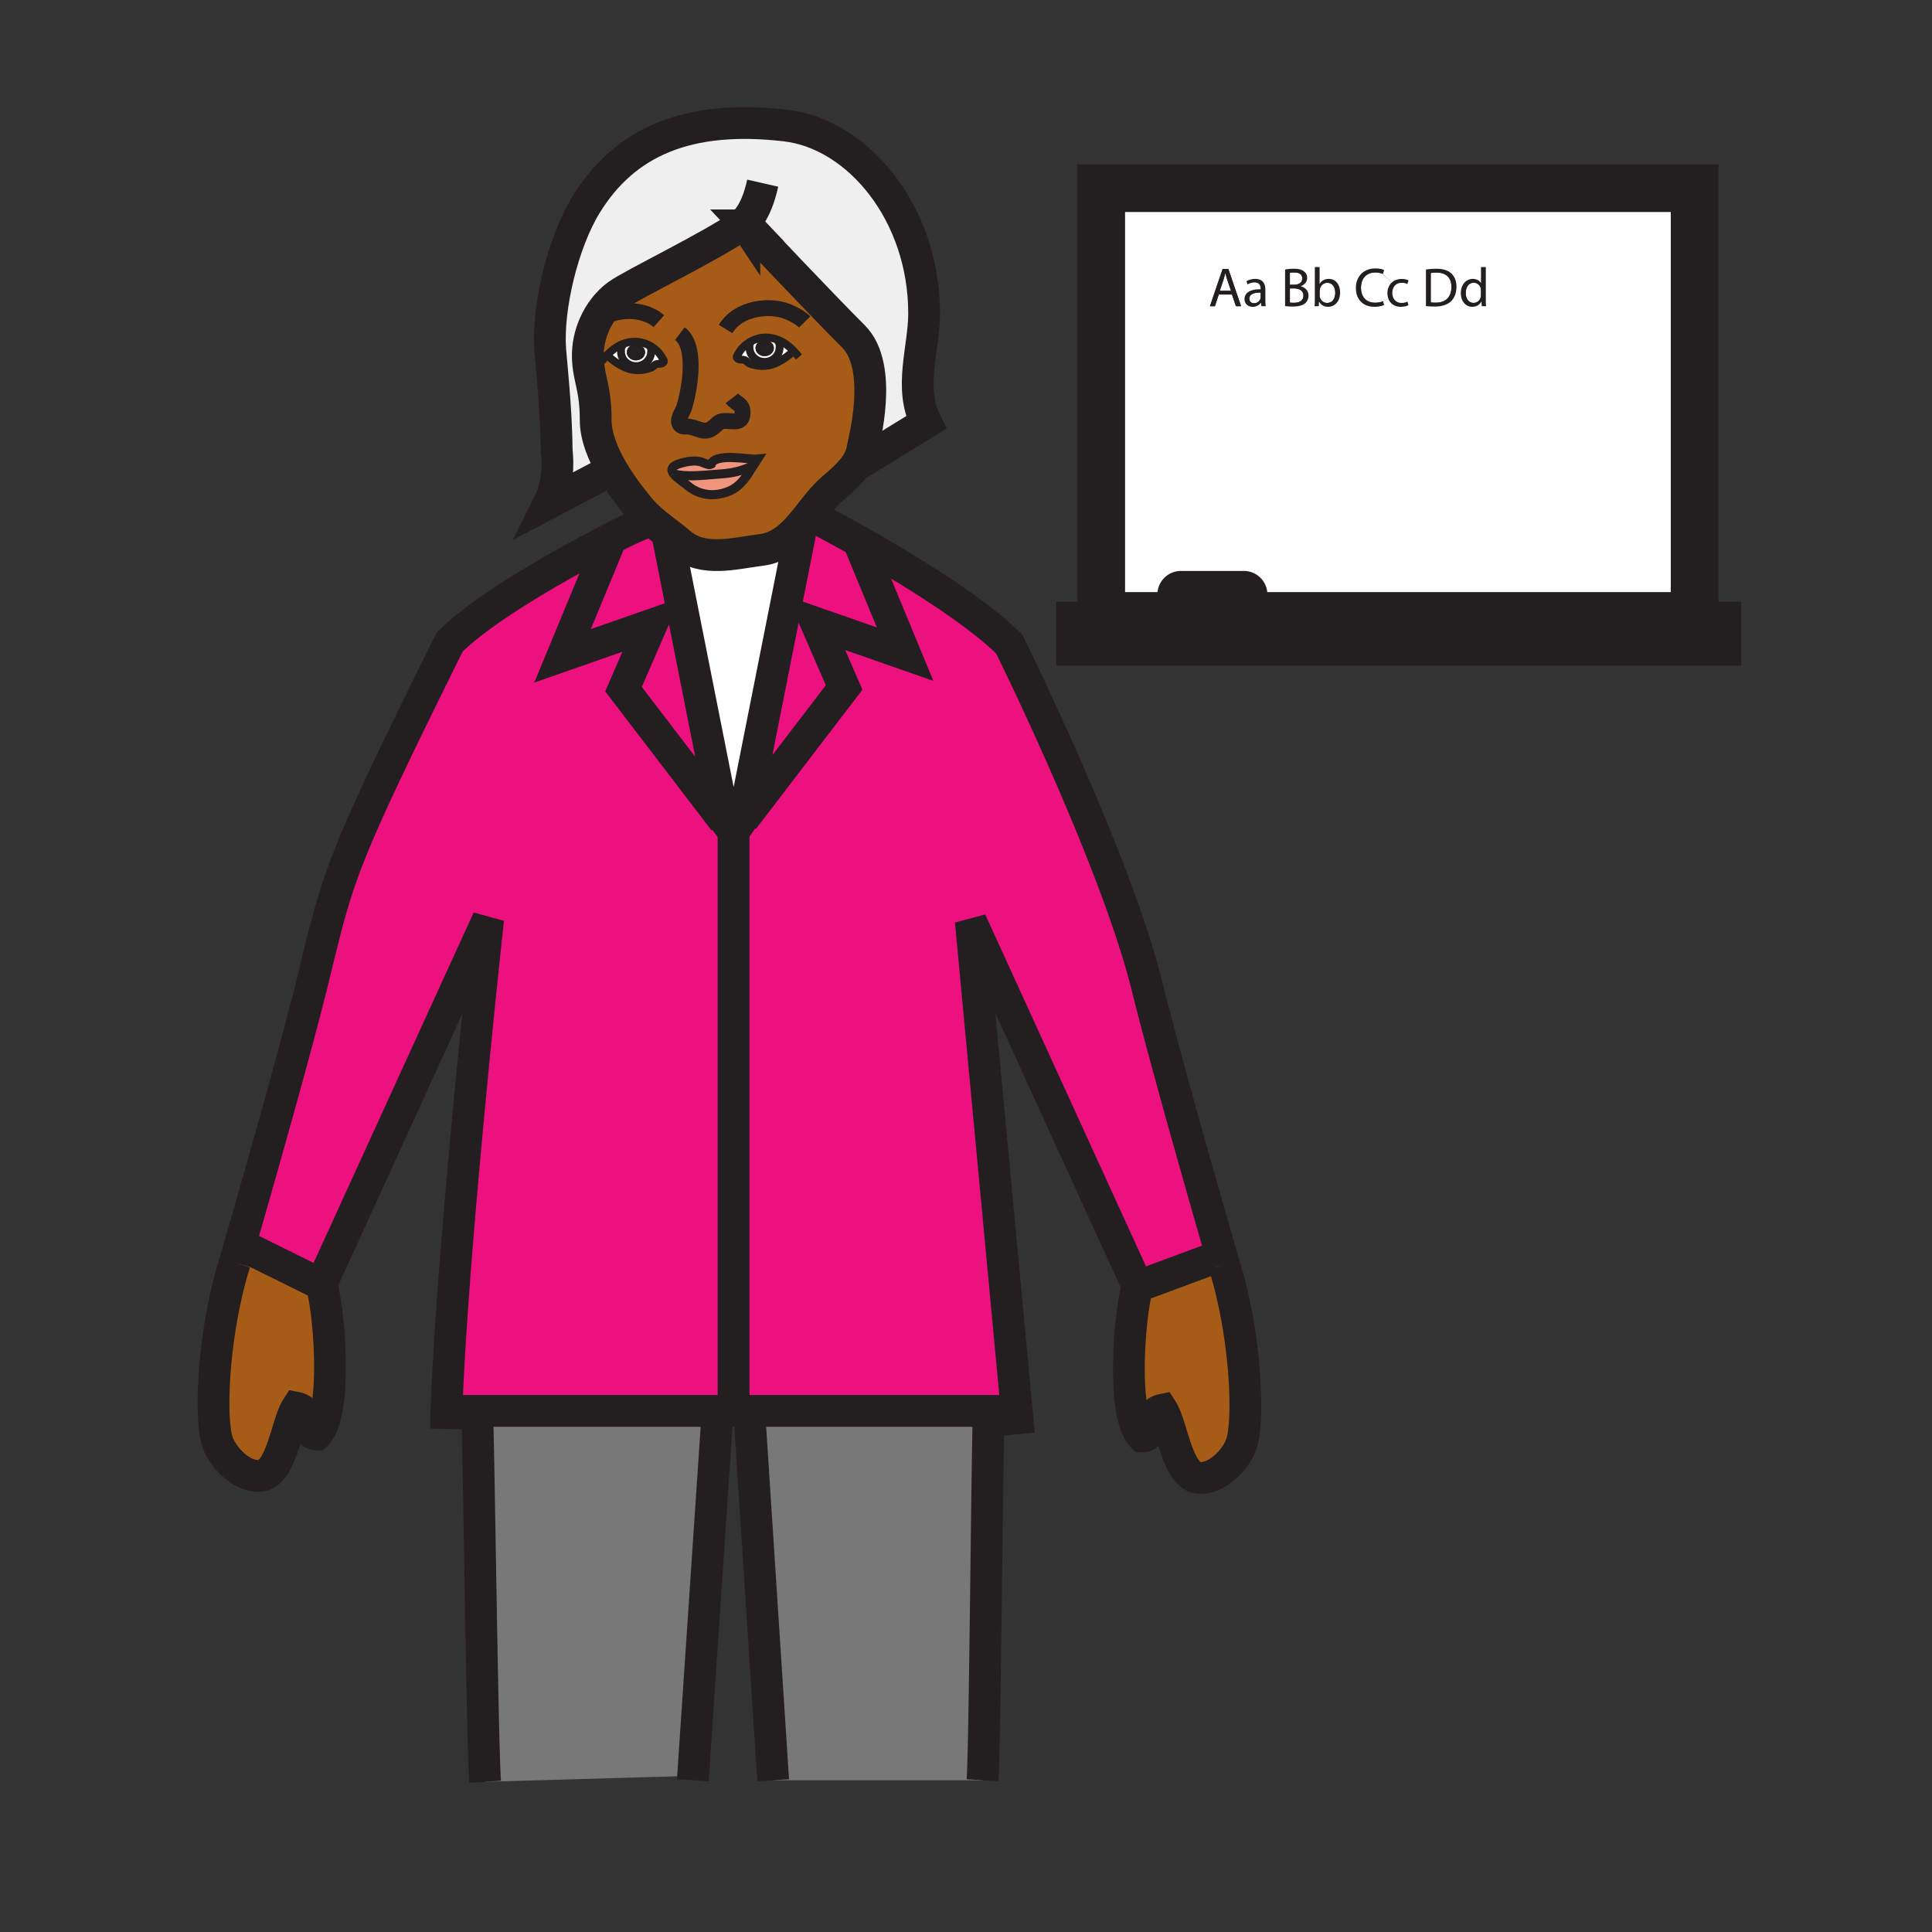 <?xml version="1.0"?><svg xmlns="http://www.w3.org/2000/svg" width="850.89" height="850.89" viewBox="0 0 850.89 850.89" overflow="visible"><rect x="0" y="0" width="850.89" height="850.89" fill="#333333" stroke="none"/><path d="M318.91 361.44l-44.31-57.93 12.34-28.36-39.19 13.7 20.67-49.97-1.47-.61c13.18-6.91 17.3-8.02 17.3-8.02l1.19-2.42c2.6 2.42 5.49 4.65 8.33 6.83l25.14 126.78z" fill="#ed107f"></path><path d="M267.33 156.41l.14.13c2.61 2.41 5.63 4.56 9.11 5.81 2.11.75 5.01.88 7.21.43.93-.2 2.09-.43 2.95-.83.73-.33 1.35-1.11 2.03-1.43 1.01-.47 2.15-.06 3.1-.65 1.11-.68.26-1.46-.37-2.58-1.05-1.85-2.65-3.44-4.54-4.6-2.14-1.34-4.65-2.14-7.1-2.19-2.13-.05-4.13.39-5.98 1.18-2.46 1.05-4.66 2.73-6.55 4.73zm64.38 48.72c.62-1.01 1.23-2 1.86-2.95-3.87.39-18.37-2.95-20.45 2.3-1.29.54-3.41-.85-4.85-1.18-2.71-.63-5.86-.03-8.5.73-4.24 1.23-4.45 2.9-3.11 4.66h.01c1.38 1.82 4.42 3.74 6.37 5.35 5.26 4.35 12.12 4.91 18.51 2.08 4.72-2.08 7.51-6.66 10.16-10.99zm44.76.28c-2.65 3.68-6.4 6.83-9.94 9.9-3.93 3.4-7.2 7.78-10.55 12.02-1.01 1.26-2.02 2.52-3.06 3.73-4.73 5.55-10.02 10.22-17.74 11.16-11.32 1.38-25.56 5.51-35.28-2.72-1.93-1.63-4.02-3.22-6.13-4.84-2.84-2.18-5.73-4.41-8.33-6.83-1.51-1.4-2.91-2.88-4.15-4.44-1.7-2.14-7.12-8.53-11.73-16.49-3.9-6.73-7.21-14.56-7.21-21.9 0-14.58-3.22-18.07-3.46-27.76-.12-4.89.95-9.9 2.98-14.46 2.26-5.1 5.73-9.65 10.09-12.85 6.38-4.68 41.04-21.22 55.88-31.61.21.48.58.79 1.1.93 5.4 5.75 32.37 34.34 46.95 48.92 13.6 13.62 4.34 47.01 4.05 49.06-.42 3.05-1.7 5.74-3.47 8.18zm-26.93-50.86c-1.89-2-4.09-3.68-6.55-4.72-1.85-.8-3.85-1.24-5.98-1.19-2.46.06-4.96.86-7.1 2.19-1.88 1.17-3.49 2.75-4.53 4.6-.64 1.13-1.48 1.91-.37 2.59.95.59 2.08.17 3.1.64.67.32 1.3 1.1 2.02 1.43.87.41 2.02.64 2.95.83 2.21.45 5.11.32 7.21-.43 3.48-1.24 6.5-3.4 9.11-5.81l.14-.13z" fill="#a65c17" class="aac-skin-fill"></path><path d="M378.03 238.3l20.6 49.8-39.2-13.69 12.34 28.36-39.32 51.41-4.99 6.52 25.67-129.46-.21-.18c1.04-1.21 2.05-2.47 3.06-3.73l2.63.37s8.03 4.16 19.42 10.6z" fill="#ed107f"></path><path d="M323.08 363.78v6.41l10.47-15.17-1.1-.84 39.32-51.41-12.34-28.36 39.2 13.69-20.6-49.8c4.44 2.51 9.4 5.38 14.6 8.47 18.5 11.03 39.96 25.02 51.86 36.92 0 0 46.75 94.23 60.88 151.35 8.51 34.47 27.96 101.979 32.689 118.33l-3.81.88-33.19 12.32-73.52-160.92 20.229 215.48-2.76.26H200.48l-3.85-.13c2.54-72.189 18.36-216.48 18.36-216.48l-73.52 160.91-35.22-17.44-.56-.04c6.22-21.56 23.54-82.05 31.47-114.05 12.1-48.89 10.61-50.01 60.86-151.35 11.9-11.9 34.81-25.89 54.75-36.91 4.98-2.75 9.78-5.32 14.18-7.63l1.47.61-20.67 49.97 39.19-13.7-12.34 28.36 44.31 57.93h1.42v1.65h2.75v.69z" fill="#ed107f"></path><path d="M318.91 361.44l-25.14-126.78c2.11 1.62 4.2 3.21 6.13 4.84 9.72 8.23 23.96 4.1 35.28 2.72 7.72-.94 13.01-5.61 17.74-11.16l.21.18-25.67 129.46 4.99-6.52 1.1.84-10.47 15.17v-7.1h1.99v-4.2h-4.74v2.55h-1.42z" fill="#fff"></path><path d="M327.84 98.32c-14.84 10.39-49.5 26.93-55.88 31.61-4.36 3.2-7.83 7.75-10.09 12.85-2.03 4.56-3.1 9.57-2.98 14.46.24 9.69 3.46 13.18 3.46 27.76 0 7.34 3.31 15.17 7.21 21.9l-27.66 14.54c5.06-10.11 3.3-22.6 3.3-22.6-.2-19.21-2.55-40.18-2.87-44.71-1.35-18.84 5.64-47.46 15.79-63.99 17.1-27.85 44.96-39.85 87.87-34.85C377.87 59.01 407 93.88 407 138.06c0 15.48-6.88 32.6.86 48.04l-31.39 19.31c1.77-2.44 3.05-5.13 3.47-8.18.29-2.05 9.55-35.44-4.05-49.06-14.58-14.58-41.55-43.17-46.95-48.92-.63-.66-.97-1.02-.97-1.02-.04.03-.08.06-.13.09z" fill="#efefef" class="aac-hair-fill"></path><path d="M314.78 208.93c5.24-.41 9.53-.45 16.93-3.8-2.65 4.33-5.44 8.91-10.16 10.99-6.39 2.83-13.25 2.27-18.51-2.08-1.95-1.61-4.99-3.53-6.37-5.35 5.2 1.52 12.9.65 18.11.24z" fill="#ef947d"></path><path d="M314.78 208.93c-5.21.41-12.91 1.28-18.11-.24h-.01c-1.34-1.76-1.13-3.43 3.11-4.66 2.64-.76 5.79-1.36 8.5-.73 1.44.33 3.56 1.72 4.85 1.18 2.08-5.25 16.58-1.91 20.45-2.3-.63.95-1.24 1.94-1.86 2.95-7.4 3.35-11.69 3.39-16.93 3.8z" fill="#ef947d"></path><path d="M284.12 155.16c0-1.96-1.8-3.55-4.03-3.55s-4.04 1.59-4.04 3.55c0 1.97 1.81 3.55 4.04 3.55s4.03-1.58 4.03-3.55zm-3.97 6.09c-3.66 0-6.63-2.84-6.63-6.33 0-1.32-.12-1.65.59-2.66l-.23-.58c1.85-.79 3.85-1.23 5.98-1.18 2.45.05 4.96.85 7.1 2.19l-.33.53c.41.82.14.73.14 1.7 0 3.49-2.96 6.33-6.62 6.33z" fill="#fff"></path><path d="M273.52 154.92c0 3.49 2.97 6.33 6.63 6.33 3.66 0 6.62-2.84 6.62-6.33 0-.97.27-.88-.14-1.7l.33-.53c1.89 1.16 3.49 2.75 4.54 4.6.63 1.12 1.48 1.9.37 2.58-.95.59-2.09.18-3.1.65-.68.32-1.3 1.1-2.03 1.43-.86.4-2.02.63-2.95.83-2.2.45-5.1.32-7.21-.43-3.48-1.25-6.5-3.4-9.11-5.81l-.14-.13c1.89-2 4.09-3.68 6.55-4.73l.23.58c-.71 1.01-.59 1.34-.59 2.66zM329.91 150.83c2.14-1.33 4.64-2.13 7.1-2.19 2.13-.05 4.13.39 5.98 1.19l-.23.58c.72 1.01.59 1.34.59 2.65 0 3.5-2.97 6.33-6.62 6.33-3.66 0-6.63-2.83-6.63-6.33 0-.97-.26-.88.15-1.69l-.34-.54zm2.84 2.48c0 1.96 1.81 3.54 4.04 3.54s4.03-1.58 4.03-3.54c0-1.97-1.8-3.56-4.03-3.56s-4.04 1.59-4.04 3.56z" fill="#fff"></path><path d="M330.1 153.06c0 3.5 2.97 6.33 6.63 6.33 3.65 0 6.62-2.83 6.62-6.33 0-1.31.13-1.64-.59-2.65l.23-.58c2.46 1.04 4.66 2.72 6.55 4.72l-.14.13c-2.61 2.41-5.63 4.57-9.11 5.81-2.1.75-5 .88-7.21.43-.93-.19-2.08-.42-2.95-.83-.72-.33-1.35-1.11-2.02-1.43-1.02-.47-2.15-.05-3.1-.64-1.11-.68-.27-1.46.37-2.59 1.04-1.85 2.65-3.43 4.53-4.6l.34.54c-.41.81-.15.72-.15 1.69zM649.06 124.51c1.61 0 2.78 1.12 3.091 2.48.069.27.1.63.1.9v2.04c0 .34-.03.63-.1.92-.391 1.61-1.7 2.56-3.131 2.56-2.31 0-3.479-1.97-3.479-4.36-.001-2.6 1.309-4.54 3.519-4.54z" fill="#fff"></path><path d="M652.15 126.99c-.311-1.36-1.48-2.48-3.091-2.48-2.21 0-3.52 1.94-3.52 4.54 0 2.39 1.17 4.36 3.479 4.36 1.431 0 2.74-.95 3.131-2.56.069-.29.1-.58.1-.92v-2.04c.001-.27-.029-.63-.099-.9zm-8.77 2.16c-.03-3.91 2.4-6.32 5.271-6.32 1.8 0 3.02.85 3.55 1.8h.05v-7.03h2.14v14.23c0 1.04.021 2.23.101 3.03h-1.92l-.101-2.04h-.05c-.66 1.32-2.09 2.31-4.01 2.31-2.851 0-5.031-2.4-5.031-5.98z" fill="#231f20"></path><path d="M630.13 120.25c.561-.12 1.38-.21 2.48-.21 4.47 0 6.659 2.45 6.63 6.32 0 4.42-2.45 6.95-6.971 6.95-.829 0-1.609-.03-2.14-.12v-12.94z" fill="#fff"></path><path d="M628.01 118.7c1.29-.2 2.82-.34 4.5-.34 3.04 0 5.2.7 6.641 2.04 1.449 1.34 2.31 3.23 2.31 5.88 0 2.68-.83 4.87-2.36 6.37-1.529 1.53-4.06 2.36-7.25 2.36-1.5 0-2.77-.07-3.84-.19V118.7zm4.26 14.61c4.521 0 6.971-2.53 6.971-6.95.029-3.87-2.16-6.32-6.63-6.32-1.101 0-1.92.09-2.48.21v12.94c.529.09 1.309.12 2.139.12zM613.21 129.01c0 2.72 1.75 4.4 4.08 4.4 1.22 0 2.02-.32 2.63-.59l.36 1.61c-.561.29-1.8.7-3.38.7-2.66 0-4.631-1.37-5.44-3.57-.28-.73-.42-1.56-.42-2.46 0-1.81.62-3.37 1.72-4.48 1.101-1.11 2.681-1.76 4.601-1.76 1.27 0 2.39.31 2.97.6l-.49 1.66c-.51-.3-1.31-.56-2.479-.56-2.692 0-4.152 1.99-4.152 4.45z" fill="#231f20"></path><path d="M605.69 133.33c-3.98 0-6.29-2.57-6.29-6.58 0-4.31 2.55-6.76 6.39-6.76 1.36 0 2.51.29 3.31.68l3.66 3.95c-1.1 1.11-1.72 2.67-1.72 4.48 0 .9.14 1.73.42 2.46l-2.31 1.09c-.85.42-2.17.68-3.46.68z" fill="#fff"></path><path d="M605.26 135.13c-4.62 0-8.1-2.94-8.1-8.31 0-5.13 3.479-8.61 8.56-8.61 2.04 0 3.33.44 3.891.73l-.511 1.73c-.8-.39-1.949-.68-3.31-.68-3.84 0-6.39 2.45-6.39 6.76 0 4.01 2.31 6.58 6.29 6.58 1.29 0 2.609-.26 3.46-.68l.43 1.68c-.77.39-2.33.8-4.32.8z" fill="#231f20"></path><path d="M584.5 133.43c-1.56 0-2.8-1.02-3.21-2.5-.05-.25-.1-.51-.1-.78v-2.12c0-.34.069-.63.119-.87.44-1.63 1.801-2.63 3.261-2.63 2.279 0 3.5 2.02 3.5 4.38 0 2.7-1.34 4.52-3.57 4.52z" fill="#fff"></path><path d="M581.29 130.93c.41 1.48 1.65 2.5 3.21 2.5 2.23 0 3.57-1.82 3.57-4.52 0-2.36-1.221-4.38-3.5-4.38-1.46 0-2.82 1-3.261 2.63-.05.24-.119.53-.119.87v2.12c0 .27.05.53.1.78zm3.64 4.2c-1.699 0-3.06-.65-3.93-2.21h-.08l-.09 1.94h-1.85c.05-.8.09-1.99.09-3.03V117.6h2.12v7.39h.05c.75-1.31 2.109-2.16 4.01-2.16 2.92 0 4.98 2.43 4.96 6.01 0 4.2-2.65 6.29-5.28 6.29z" fill="#231f20"></path><path d="M574.07 130.17c0 2.39-2.021 3.19-4.21 3.19-.75 0-1.36-.03-1.771-.1v-6.25h1.75c2.311 0 4.231.93 4.231 3.16zM573.56 122.66c0 1.58-1.319 2.75-3.55 2.75h-1.92v-5.28c.34-.07.9-.14 1.87-.14 2.14 0 3.6.75 3.6 2.67z" fill="#fff"></path><path d="M574.92 133.48c-1.14 1.04-2.99 1.53-5.67 1.53-1.46 0-2.57-.1-3.28-.19V118.7c.931-.2 2.38-.34 3.87-.34 2.11 0 3.47.36 4.49 1.19.86.63 1.37 1.6 1.37 2.89 0 1.58-1.05 2.97-2.78 3.6v.05c1.561.39 3.38 1.68 3.38 4.11 0 1.41-.56 2.48-1.38 3.28zm-4.91-8.07c2.23 0 3.55-1.17 3.55-2.75 0-1.92-1.46-2.67-3.6-2.67-.97 0-1.53.07-1.87.14v5.28h1.92zm-.15 7.95c2.189 0 4.21-.8 4.21-3.19 0-2.23-1.92-3.16-4.23-3.16h-1.75v6.25c.41.07 1.02.1 1.77.1z" fill="#231f20"></path><path d="M555.11 131.58c-.351 1-1.32 1.97-2.851 1.97-1.09 0-2.02-.65-2.02-2.04 0-2.29 2.649-2.7 4.99-2.65v2.04c.001.22-.049.46-.119.68z" fill="#fff"></path><path d="M552.26 133.55c1.53 0 2.5-.97 2.851-1.97.069-.22.12-.46.12-.68v-2.04c-2.341-.05-4.99.36-4.99 2.65-.001 1.39.929 2.04 2.019 2.04zm-.56 1.58c-2.38 0-3.601-1.68-3.601-3.38 0-2.84 2.53-4.4 7.08-4.37v-.25c0-.97-.27-2.72-2.68-2.72-1.09 0-2.23.34-3.06.88l-.48-1.41c.97-.64 2.38-1.05 3.86-1.05 3.6 0 4.47 2.46 4.47 4.81v4.4c0 1.03.05 2.02.2 2.82h-1.95l-.17-1.48h-.07c-.659.93-1.919 1.75-3.599 1.75z" fill="#231f20"></path><path d="M641.46 126.28c0-2.65-.86-4.54-2.31-5.88-1.44-1.34-3.601-2.04-6.641-2.04-1.68 0-3.21.14-4.5.34v16.12c1.07.12 2.34.19 3.84.19 3.19 0 5.721-.83 7.25-2.36 1.531-1.5 2.361-3.69 2.361-6.37zm7.19-3.45c-2.87 0-5.301 2.41-5.271 6.32 0 3.58 2.18 5.98 5.03 5.98 1.92 0 3.35-.99 4.01-2.31h.05l.101 2.04h1.92c-.08-.8-.101-1.99-.101-3.03V117.6h-2.14v7.03h-.05c-.529-.95-1.749-1.8-3.549-1.8zm-37.19 8.73c.81 2.2 2.78 3.57 5.44 3.57 1.58 0 2.819-.41 3.38-.7l-.36-1.61c-.61.27-1.41.59-2.63.59-2.33 0-4.08-1.68-4.08-4.4 0-2.46 1.46-4.45 4.15-4.45 1.17 0 1.97.26 2.479.56l.49-1.66c-.58-.29-1.7-.6-2.97-.6-1.92 0-3.5.65-4.601 1.76l-3.66-3.95.511-1.73c-.561-.29-1.851-.73-3.891-.73-5.08 0-8.56 3.48-8.56 8.61 0 5.37 3.479 8.31 8.1 8.31 1.99 0 3.55-.41 4.32-.8l-.43-1.68 2.312-1.09zM581 132.92c.87 1.56 2.23 2.21 3.93 2.21 2.63 0 5.28-2.09 5.28-6.29.021-3.58-2.04-6.01-4.96-6.01-1.9 0-3.26.85-4.01 2.16h-.05v-7.39h-2.12v14.23c0 1.04-.04 2.23-.09 3.03h1.85l.09-1.94h.08zm-11.75 2.09c2.68 0 4.53-.49 5.67-1.53.82-.8 1.38-1.87 1.38-3.28 0-2.43-1.819-3.72-3.38-4.11v-.05c1.73-.63 2.78-2.02 2.78-3.6 0-1.29-.51-2.26-1.37-2.89-1.021-.83-2.38-1.19-4.49-1.19-1.49 0-2.939.14-3.87.34v16.12c.71.09 1.82.19 3.28.19zm-21.15-3.26c0 1.7 1.221 3.38 3.601 3.38 1.68 0 2.939-.82 3.6-1.75h.07l.17 1.48h1.95c-.15-.8-.2-1.79-.2-2.82v-4.4c0-2.35-.87-4.81-4.47-4.81-1.48 0-2.891.41-3.86 1.05l.48 1.41c.829-.54 1.97-.88 3.06-.88 2.41 0 2.68 1.75 2.68 2.72v.25c-4.551-.03-7.081 1.53-7.081 4.37zM520.12 265.2h27.689c1.86 0 3.37-1.51 3.37-3.38 0-1.86-1.51-3.37-3.37-3.37H520.12a3.38 3.38 0 0 0-3.38 3.37c0 1.87 1.51 3.38 3.38 3.38zm16.65-135.49h5.811l1.75 5.15h2.27l-5.6-16.38h-2.55l-5.57 16.38h2.19l1.699-5.15zm209.57-46.84v188.4H485V82.87h261.34z" fill="#fff"></path><path d="M539.69 120.35c.25.95.489 1.92.85 2.99l1.61 4.72h-4.94l1.61-4.74c.31-1 .58-2 .819-2.97h.051z" fill="#fff"></path><path d="M539.69 120.35h-.051c-.239.97-.51 1.97-.819 2.97l-1.61 4.74h4.94l-1.61-4.72c-.36-1.07-.6-2.04-.85-2.99zm-1.24-1.87H541l5.6 16.38h-2.27l-1.75-5.15h-5.811l-1.699 5.15h-2.19l5.57-16.38z" fill="#231f20"></path><path d="M511.81 620.92c-7.029 1.46-3.42 11.71-8.619 11.71-4.5-4.479-6.011-16.85-6.011-29.8 0-15.29 2.101-31.39 3.88-36.26l33.19-12.32 3.81-.88c.671 2.33 1.051 3.62 1.051 3.62 9.35 29.81 11.12 66.56 7.85 78.2-1.92 6.89-10.82 16.609-19.229 15.619C518.44 649.8 516.3 627.9 511.81 620.92z" fill="#a65c17" class="aac-skin-fill"></path><path d="M435.35 621.39v4.721c-.699 26.76-1.59 141.939-2.609 157.949h-92.22l-10.3-158.64v-4.03H435.35z" fill="#797878"></path><path d="M335.34 153.31c0-.88.65-1.58 1.45-1.58s1.44.7 1.44 1.58c0 .86-.64 1.57-1.44 1.57s-1.45-.71-1.45-1.57z" fill="#231f20"></path><path d="M336.79 156.85c-2.23 0-4.04-1.58-4.04-3.54 0-1.97 1.81-3.56 4.04-3.56s4.03 1.59 4.03 3.56c0 1.96-1.8 3.54-4.03 3.54zm-1.45-3.54c0 .86.65 1.57 1.45 1.57s1.44-.71 1.44-1.57c0-.88-.64-1.58-1.44-1.58s-1.45.7-1.45 1.58zM280.09 153.59c.79 0 1.44.7 1.44 1.57 0 .87-.65 1.58-1.44 1.58-.81 0-1.45-.71-1.45-1.58 0-.87.64-1.57 1.45-1.57z" fill="#231f20"></path><path d="M281.53 155.16c0-.87-.65-1.57-1.44-1.57-.81 0-1.45.7-1.45 1.57 0 .87.64 1.58 1.45 1.58.79 0 1.44-.71 1.44-1.58zm-1.44-3.55c2.23 0 4.03 1.59 4.03 3.55 0 1.97-1.8 3.55-4.03 3.55s-4.04-1.58-4.04-3.55c0-1.96 1.81-3.55 4.04-3.55z" fill="#231f20"></path><path d="M210.25 621.39H315.8v3.94l-10.57 157.25-4.98-.33-86.61 2.48c-1.18-18.28-2.57-130.19-3.39-160.48v-2.86z" fill="#797878"></path><path d="M114.78 649.94c-8.38 1-17.29-8.761-19.22-15.61-3.27-11.67-1.51-48.4 7.85-78.24 0 0 .84-2.899 2.28-7.88l.56.04 35.22 17.44c1.77 4.859 3.87 20.939 3.87 36.22 0 12.96-1.51 25.359-6.01 29.85-5.17 0-1.59-10.279-8.64-11.71-4.48 6.97-6.61 28.87-15.91 29.89z" fill="#a65c17" class="aac-skin-fill"></path><g fill="none" stroke="#231f20"><path d="M103.41 556.09s.84-2.899 2.28-7.88c6.22-21.56 23.54-82.05 31.47-114.05 12.1-48.89 10.61-50.01 60.86-151.35 11.9-11.9 34.81-25.89 54.75-36.91 4.98-2.75 9.78-5.32 14.18-7.63 13.18-6.91 17.3-8.02 17.3-8.02M196.39 629.32c.06-2.57.14-5.261.24-8.061 2.54-72.189 18.36-216.48 18.36-216.48L141.47 565.69c1.77 4.859 3.87 20.939 3.87 36.22 0 12.96-1.51 25.359-6.01 29.85-5.17 0-1.59-10.279-8.64-11.71-4.48 6.97-6.61 28.87-15.91 29.891-8.38 1-17.29-8.761-19.22-15.61-3.27-11.67-1.51-48.4 7.85-78.24M213.64 784.73c-1.18-18.28-2.57-130.19-3.39-160.48M539.11 556.99s-.38-1.29-1.051-3.62c-4.729-16.351-24.18-83.86-32.689-118.33-14.13-57.12-60.88-151.35-60.88-151.35-11.9-11.9-33.36-25.89-51.86-36.92a787.94 787.94 0 0 0-14.6-8.47c-11.39-6.44-19.42-10.6-19.42-10.6M448.75 631.62l-.98-10.49-20.23-215.48 73.52 160.92c-1.779 4.87-3.88 20.97-3.88 36.26 0 12.95 1.511 25.32 6.011 29.8 5.199 0 1.59-10.25 8.619-11.71 4.49 6.98 6.631 28.88 15.921 29.89 8.409.99 17.31-8.729 19.229-15.619 3.271-11.641 1.5-48.391-7.85-78.2M432.74 784.06c1.02-16.01 1.91-131.189 2.609-157.949M315.8 625.33l-10.57 157.25-.1 1.48M340.52 784.06l-10.3-158.64M200.48 621.39H445.01M106.25 548.25l35.22 17.44M534.25 554.25l-33.19 12.32" stroke-width="14"></path><path stroke-width="14" d="M293.24 231.98l.53 2.68 25.14 126.78-44.31-57.93 12.34-28.36-39.19 13.7 20.67-49.97.16-.39M353.13 231.24L327.46 360.7l4.99-6.52 39.32-51.41-12.34-28.36 39.2 13.69-20.6-49.8-.23-.55"></path><path stroke-width="9.616" d="M312.01 354.84l11.07 15.35 10.47-15.17"></path><path stroke-width="9.616" d="M320.33 361.44v-2.55h4.74v4.2h-4.74z"></path><path stroke-width="14" d="M323.08 363.78v251.2"></path><path stroke-width="21" d="M485 82.87h261.34v188.4H485z"></path><path stroke-width="14" d="M472.17 271.95h287.68v14.18H472.17zM551.18 261.82c0 1.87-1.51 3.38-3.37 3.38h-27.69c-1.87 0-3.38-1.51-3.38-3.38 0-.93.38-1.77.99-2.38.609-.61 1.46-.99 2.39-.99h27.689a3.372 3.372 0 0 1 3.371 3.37z"></path><path d="M319.56 144.9c5.61-9.33 19.23-10.82 27.02-7.77 4.18 1.62 6.74 3.56 7.83 4.66M290.17 141.46c-7.43-6.62-21.88-5.61-28.3 1.32-.35.35-.66.73-.95 1.12M299.42 146.92c8.13 6.09 3.83 26.69 1.78 32.83-.65 1.96-3.45 5.43-1.49 7.47.96.98 2.18.45 3.38.64 1.24.19 1.98.32 3.41.84 2.75 1.03 4.75 1.65 7.23-.16 2.69-1.94 2.49-3.32 6.45-3.13 3.34.16 7.02 1.1 6.86-4.03-.12-3.54-2.77-3.49-4.67-5.98" stroke-width="7"></path><path d="M296.66 208.69c-1.34-1.76-1.13-3.43 3.11-4.66 2.64-.76 5.79-1.36 8.5-.73 1.44.33 3.56 1.72 4.85 1.18.22-.09.41-.23.57-.44" stroke-width="4"></path><path d="M312.89 205.38c.04-.33.11-.62.23-.9 2.08-5.25 16.58-1.91 20.45-2.3-.63.95-1.24 1.94-1.86 2.95-2.65 4.33-5.44 8.91-10.16 10.99-6.39 2.83-13.25 2.27-18.51-2.08-1.95-1.61-4.99-3.53-6.37-5.35" stroke-width="4"></path><path d="M296.66 208.69h.01c5.2 1.52 12.9.65 18.11.24 5.24-.41 9.53-.45 16.93-3.8" stroke-width="4"></path><path d="M328.94 99.25c5.4 5.75 32.37 34.34 46.95 48.92 13.6 13.62 4.34 47.01 4.05 49.06-.42 3.05-1.7 5.74-3.47 8.18-2.65 3.68-6.4 6.83-9.94 9.9-3.93 3.4-7.2 7.78-10.55 12.02-1.01 1.26-2.02 2.52-3.06 3.73-4.73 5.55-10.02 10.22-17.74 11.16-11.32 1.38-25.56 5.51-35.28-2.72-1.93-1.63-4.02-3.22-6.13-4.84-2.84-2.18-5.73-4.41-8.33-6.83-1.51-1.4-2.91-2.88-4.15-4.44-1.7-2.14-7.12-8.53-11.73-16.49-3.9-6.73-7.21-14.56-7.21-21.9 0-14.58-3.22-18.07-3.46-27.76-.12-4.89.95-9.9 2.98-14.46 2.26-5.1 5.73-9.65 10.09-12.85 6.38-4.68 41.04-21.22 55.88-31.61.05-.03.09-.06.13-.09 0 0 .34.36.97 1.02z" stroke-width="14"></path><path d="M269.57 206.89l-.01.01-27.66 14.54c5.06-10.11 3.3-22.6 3.3-22.6-.2-19.21-2.55-40.18-2.87-44.71-1.35-18.84 5.64-47.46 15.79-63.99 17.1-27.85 44.96-39.85 87.87-34.85C377.87 59.01 407 93.88 407 138.06c0 15.48-6.88 32.6.86 48.04l-31.39 19.31-.06.04" stroke-width="14"></path><path d="M266.12 157.77c.39-.47.79-.92 1.21-1.36 1.89-2 4.09-3.68 6.55-4.73 1.85-.79 3.85-1.23 5.98-1.18 2.45.05 4.96.85 7.1 2.19 1.89 1.16 3.49 2.75 4.54 4.6.63 1.12 1.48 1.9.37 2.58-.95.59-2.09.18-3.1.65-.68.32-1.3 1.1-2.03 1.43-.86.4-2.02.63-2.95.83-2.2.45-5.1.32-7.21-.43-3.48-1.25-6.5-3.4-9.11-5.81" stroke-width="3.461" stroke-linecap="square" stroke-miterlimit="10"></path><path d="M286.63 153.22c.41.82.14.73.14 1.7 0 3.49-2.96 6.33-6.62 6.33s-6.63-2.84-6.63-6.33c0-1.32-.12-1.65.59-2.66M350.75 155.91c-.39-.47-.79-.92-1.21-1.36-1.89-2-4.09-3.68-6.55-4.72-1.85-.8-3.85-1.24-5.98-1.19-2.46.06-4.96.86-7.1 2.19-1.88 1.17-3.49 2.75-4.53 4.6-.64 1.13-1.48 1.91-.37 2.59.95.59 2.08.17 3.1.64.67.32 1.3 1.1 2.02 1.43.87.41 2.02.64 2.95.83 2.21.45 5.11.32 7.21-.43 3.48-1.24 6.5-3.4 9.11-5.81" stroke-width="3.461" stroke-linecap="square" stroke-miterlimit="10"></path><path d="M330.25 151.37c-.41.81-.15.72-.15 1.69 0 3.5 2.97 6.33 6.63 6.33 3.65 0 6.62-2.83 6.62-6.33 0-1.31.13-1.64-.59-2.65" stroke-width="3.461" stroke-linecap="square" stroke-miterlimit="10"></path><path d="M329.7 99.34c-.28 0-.53-.03-.76-.09-.52-.14-.89-.45-1.1-.93a.757.757 0 0 1-.09-.18c4.57-4.44 6.8-11.48 8.17-17.47" stroke-width="14"></path></g><path fill="none" d="M.25.25h850.394v850.394H.25z"></path></svg>